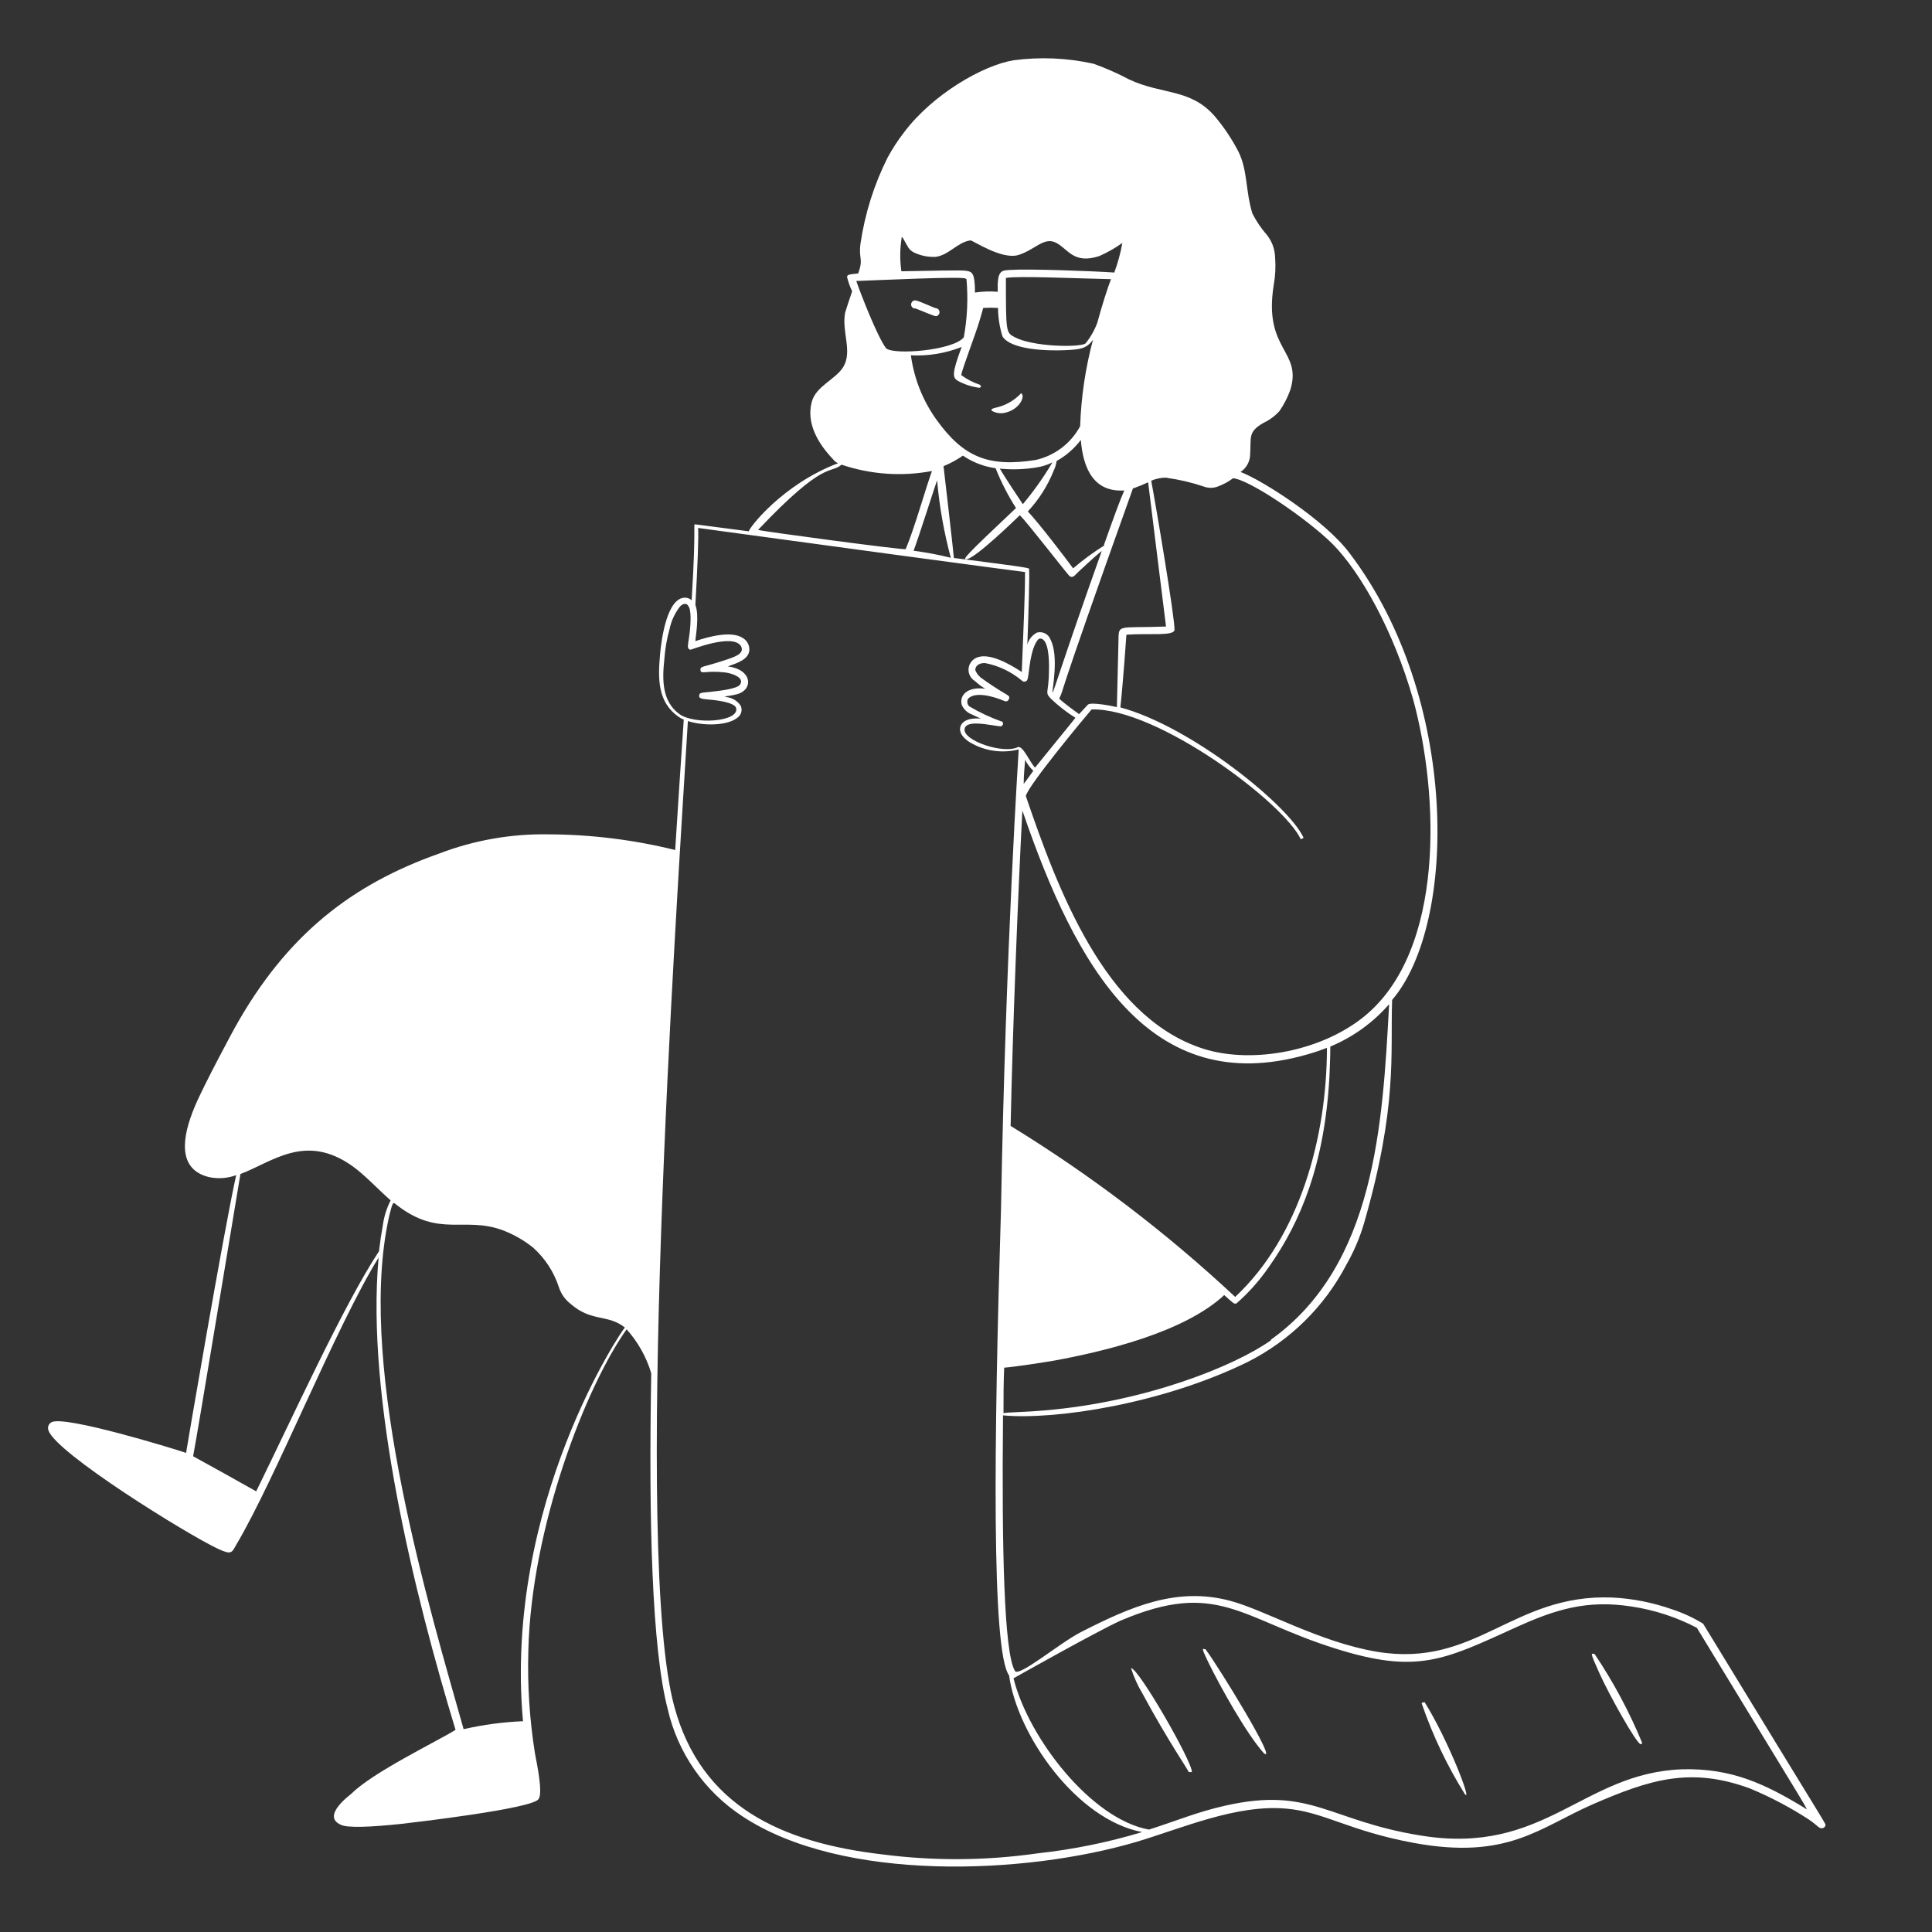 <svg width="154" height="154" viewBox="0 0 154 154" fill="none" xmlns="http://www.w3.org/2000/svg">
<rect x="0" y="0" width="154" height="154" fill="#333333" stroke="none"/>
<path fill-rule="evenodd" clip-rule="evenodd" d="M72.976 24.59C73.251 24.675 74.424 25.204 74.616 25.204C74.692 25.192 74.761 25.153 74.811 25.095C74.861 25.037 74.888 24.962 74.888 24.886C74.888 24.809 74.861 24.735 74.811 24.676C74.761 24.618 74.692 24.579 74.616 24.567C74.524 24.567 74.156 24.391 73.911 24.291C72.976 23.901 72.876 23.862 72.7 24.062C72.658 24.11 72.632 24.171 72.625 24.234C72.618 24.298 72.63 24.362 72.66 24.419C72.689 24.476 72.735 24.522 72.791 24.553C72.848 24.584 72.912 24.597 72.976 24.59ZM81.254 31.489C80.744 31.98 80.111 32.324 79.422 32.486C79.422 32.486 78.717 32.609 79.185 32.808C79.522 32.962 79.906 32.981 80.258 32.862C81.124 32.609 81.584 31.888 81.507 31.497C81.377 31.298 81.438 31.298 81.254 31.489ZM90.154 132.973C90.385 133.694 90.699 134.386 91.089 135.035C93.113 138.791 94.83 141.252 94.746 141.252H95.006C95.052 140.432 90.706 132.889 90.154 132.973ZM96.095 131.463C95.888 131.463 95.658 131.149 96.34 132.551C97.283 134.475 99.33 138.163 100.748 139.757C101.89 140.631 97.29 133.088 96.095 131.463ZM113.557 135.679C113.304 135.748 113.281 135.679 113.373 135.924C114.235 138.404 115.372 140.779 116.761 143.007C117.397 143.774 115.435 138.684 113.557 135.679ZM127.109 131.846C126.795 131.777 126.726 131.67 127.493 133.379C128.259 135.089 130.467 139.036 130.781 139.029C130.842 139.029 130.873 138.99 130.896 138.921C129.873 136.442 128.605 134.072 127.109 131.846Z" fill="white"/>
<path fill-rule="evenodd" clip-rule="evenodd" d="M135.756 129.424C134.974 128.944 134.137 128.558 133.265 128.274C131.736 127.735 130.138 127.42 128.52 127.339C120.548 127.025 117.696 132.973 109.755 131.662C105.155 130.896 100.786 128.312 98.026 127.592C93.78 126.473 90.139 128.067 86.183 130.083C84.405 130.988 81.07 133.839 80.879 133.149C80.043 131.662 79.844 123.56 79.951 112.82C84.144 113.204 92.699 111.885 99.475 108.551C102.832 106.854 105.574 104.149 107.317 100.816C107.918 99.764 108.394 98.645 108.735 97.482C111.418 88.138 110.82 84.037 110.966 79.706C116.178 73.619 116.332 55.62 107.585 44.107C105.615 41.455 100.556 38.243 98.885 37.622C99.125 37.462 99.321 37.243 99.455 36.988C99.589 36.732 99.656 36.447 99.651 36.158C99.736 34.824 99.468 34.425 100.717 33.705C101.199 33.478 101.632 33.158 101.989 32.762C102.345 32.243 102.633 31.682 102.848 31.091C103.829 27.91 100.686 27.956 101.529 22.72C101.661 21.982 101.697 21.23 101.637 20.482C101.612 19.842 101.384 19.227 100.985 18.727C100.529 18.208 100.14 17.633 99.828 17.017C99.268 15.2 99.468 13.598 98.709 12.073C98.186 11.068 97.554 10.124 96.823 9.26C94.883 7.037 92.645 7.566 90.016 6.339C89.099 5.853 88.148 5.433 87.172 5.082C85.074 4.615 82.91 4.521 80.779 4.806C78.364 5.205 74.355 7.497 72.056 10.555C71.565 11.19 71.126 11.864 70.745 12.571C69.669 14.722 68.942 17.03 68.591 19.409C68.422 20.681 68.844 20.535 68.415 21.793C67.571 21.877 67.548 21.915 67.518 22.076C67.613 22.47 67.749 22.853 67.924 23.218C67.679 23.947 67.433 24.675 67.364 24.928C67.081 26.461 67.962 27.994 67.226 29.236C66.621 30.248 65.034 30.769 64.704 32.041C64.26 33.72 65.18 35.322 66.391 36.595C66.497 36.736 66.637 36.849 66.797 36.924C62.351 38.611 59.668 42.129 59.691 42.352L55.46 41.8C55.192 41.8 55.536 41.416 55.13 47.848C54.987 47.714 54.798 47.639 54.601 47.641C53.214 47.641 52.739 50.753 52.616 52.133C52.432 54.126 52.424 55.965 54.08 57.131C54.212 57.223 54.353 57.3 54.502 57.361C54.287 60.496 54.057 64.007 53.819 67.755C50.506 66.936 47.106 66.516 43.693 66.505C40.724 66.457 37.774 66.977 35.001 68.039C28.102 70.476 22.858 74.47 18.704 81.944C18.658 82.02 16.212 86.543 15.515 88.23C14.495 90.667 14.12 93.228 16.688 93.833C17.402 93.979 18.142 93.924 18.826 93.672C17.822 98.179 14.84 115.71 14.833 115.81C13.621 115.404 5.297 112.859 4.139 113.349C4.016 113.403 3.919 113.503 3.867 113.627C3.816 113.752 3.814 113.891 3.863 114.016C4.438 115.81 14.971 122.341 17.416 123.476C18.489 123.966 18.474 123.744 18.834 123.131C21.954 117.872 26.806 105.684 30.179 100.241C29.16 111.464 33.031 127.071 36.311 137.887C34.778 138.837 29.719 141.267 28.01 142.977C27.941 143.053 25.587 144.74 27.151 145.445C27.665 145.728 29.635 145.629 31.965 145.384C32.962 145.269 42.452 144.172 42.927 143.406C43.295 142.923 42.789 140.554 42.643 139.772C42.212 137.071 42.035 134.335 42.114 131.601C42.337 121.728 46.714 110.498 49.948 105.96C50.852 106.969 51.523 108.165 51.911 109.463C51.696 121.306 51.972 131.402 53.214 136.193C54.013 139.72 56.151 142.798 59.178 144.778C67.173 150.067 81.752 149.431 90.606 146.809C94.171 145.751 98.54 143.812 102.518 144.165C105.546 144.425 107.539 145.951 112.706 146.901C120.164 148.266 122.671 145.705 126.925 143.835C131.525 141.834 134.752 140.823 139.481 142.555C141.12 143.235 142.693 144.064 144.18 145.031C145.001 145.598 144.947 145.744 145.254 145.728C145.314 145.722 145.37 145.697 145.415 145.658C145.461 145.618 145.493 145.565 145.506 145.506C145.506 145.292 146.143 146.472 135.756 129.424ZM30.225 99.713C27.396 103.99 23.272 113.081 20.421 118.876C18.751 117.933 17.075 117 15.392 116.078C15.638 114.936 19.026 94.347 19.164 93.58C21.701 92.63 24.33 90.292 28.071 92.936C29.075 93.649 30.072 94.745 31.137 95.68C30.814 96.317 30.602 97.004 30.509 97.712C30.394 98.34 30.294 99 30.217 99.682L30.225 99.713ZM41.723 137.197C40.118 137.262 38.522 137.475 36.955 137.833C34.272 128.335 28.562 109.417 30.884 97.597C31.007 96.953 31.114 96.547 31.191 96.278C31.367 95.734 31.367 95.857 31.681 96.094C35.024 98.647 36.978 96.953 40.014 98.041C40.909 98.374 41.745 98.848 42.49 99.444C43.451 100.304 44.166 101.405 44.559 102.633C44.731 103.147 45.051 103.597 45.479 103.929C47.158 105.4 48.469 104.733 49.81 105.822C49.688 105.845 40.144 119.834 41.685 137.174L41.723 137.197ZM101.33 106.818C98.402 108.903 91.296 111.747 83.286 112.422C81.431 112.583 80.38 112.56 79.989 112.644C79.989 111.464 79.989 110.253 80.043 109.018C81.001 108.942 83.424 108.558 83.784 108.497C88.061 107.731 94.393 106.197 97.582 103.231C98.348 103.906 98.348 103.952 98.555 103.898C99.528 103.048 100.39 102.079 101.123 101.016C103.745 97.321 105.585 92.683 105.968 85.853C105.968 85.792 106.052 84.037 106.037 83.423C107.84 82.673 109.446 81.516 110.728 80.043C110.207 89.632 109.617 100.855 101.292 106.795L101.33 106.818ZM79.867 57.522C78.96 57.201 78.087 56.793 77.26 56.303C77.176 56.225 77.122 56.121 77.106 56.008C77.091 55.894 77.116 55.779 77.176 55.682C77.766 55.099 79.208 55.521 79.974 55.843C80.104 55.897 80.311 55.989 80.419 55.728C80.526 55.467 80.419 55.483 79.652 55.007C79.407 54.854 78.794 54.463 78.372 54.149C78.096 53.984 77.879 53.738 77.751 53.444C77.698 53.191 77.935 52.83 78.518 52.853C79.594 53.059 80.599 53.536 81.438 54.241C81.465 54.27 81.497 54.294 81.534 54.31C81.57 54.326 81.609 54.335 81.649 54.335C81.689 54.335 81.728 54.326 81.764 54.31C81.801 54.294 81.833 54.27 81.86 54.241C82.052 53.972 81.998 52.37 82.55 51.267C82.657 51.105 82.741 50.906 82.91 50.899C83.6 50.899 83.631 52.677 83.615 53.328C83.615 55.314 83.24 55.122 83.753 55.682C84.356 56.259 85.016 56.773 85.723 57.215C85.486 57.529 86.137 56.701 82.504 61.186C82.09 60.772 81.546 59.415 81.132 59.553C79.989 60.128 76.762 59.047 76.885 58.112C76.969 57.445 78.418 57.706 79.139 57.813C79.859 57.92 79.79 57.928 79.905 57.813C79.924 57.79 79.938 57.763 79.946 57.734C79.954 57.705 79.956 57.675 79.952 57.645C79.947 57.616 79.937 57.588 79.921 57.562C79.905 57.537 79.884 57.515 79.859 57.499L79.867 57.522ZM76.371 30.37C76.906 30.653 77.488 30.838 78.088 30.915C78.249 30.761 78.242 30.823 78.088 30.662C77.56 30.487 77.063 30.228 76.617 29.895C76.686 29.451 77.774 26.584 78.035 25.71C78.196 25.173 78.242 25.035 78.372 24.545C78.765 24.522 79.159 24.522 79.552 24.545C79.558 25.312 79.677 26.074 79.905 26.806C80.564 27.902 83.554 27.971 84.826 27.917C86.099 27.864 86.612 27.802 87.126 27.074C86.52 29.327 86.176 31.642 86.099 33.973C85.735 34.649 85.231 35.239 84.62 35.703C84.009 36.167 83.306 36.495 82.557 36.664C78.778 37.262 76.785 36.434 74.639 33.444C73.555 31.928 72.858 30.171 72.608 28.324C73.989 28.391 75.368 28.164 76.655 27.657C75.835 29.857 75.934 30.102 76.371 30.37ZM80.204 22.153C81.124 21.977 85.938 22.199 88.559 22.253C88.26 23.019 87.862 24.284 87.463 25.733C87.242 26.334 86.921 26.894 86.513 27.389C85.945 27.71 82.289 27.642 80.863 26.867C80.181 26.507 80.181 26.453 80.181 22.153H80.204ZM83.899 36.855L83.83 36.955C83.15 38.092 82.381 39.174 81.53 40.19C81.247 39.768 79.997 37.89 79.698 37.354C80.666 37.45 81.643 37.419 82.603 37.262C83.054 37.195 83.491 37.058 83.899 36.855ZM74.7 38.327C74.884 40.399 75.248 42.451 75.789 44.46C74.811 44.217 73.821 44.03 72.822 43.9C73.206 42.904 74.562 38.634 74.685 38.312L74.7 38.327ZM75.222 37.154C75.76 36.93 76.274 36.65 76.755 36.319C77.535 36.849 78.426 37.193 79.361 37.323C79.8 38.43 80.344 39.493 80.986 40.496C76.854 44.391 76.67 44.636 77.069 44.575C77.835 44.414 80.756 41.585 81.293 41.064C81.944 41.723 84.711 45.31 85.24 45.908C85.509 46.123 85.67 45.855 85.93 45.609C87.026 44.582 87.548 44.13 87.824 43.915C81.423 61.876 85.118 53.643 83.738 50.983C83.661 50.771 83.507 50.595 83.307 50.492C83.107 50.388 82.875 50.364 82.657 50.423C82.47 50.522 82.306 50.657 82.174 50.822C82.042 50.987 81.945 51.178 81.891 51.382C82.005 48.147 82.067 46.016 82.028 45.41C82.028 45.257 82.504 45.31 76.034 44.475C76.042 44.383 75.222 37.216 75.206 37.139L75.222 37.154ZM82.366 61.439C82.082 61.822 81.829 62.205 81.599 62.481C81.599 61.761 81.676 61.117 81.714 60.565C81.874 60.886 82.09 61.177 82.35 61.423L82.366 61.439ZM81.507 64.643C85.739 77.023 91.633 87.639 104.166 84.059C104.711 83.906 105.24 83.73 105.769 83.523C105.769 90.598 103.63 98.547 98.456 103.377C92.963 98.243 86.967 93.676 80.557 89.747C80.725 81.768 81.147 71.235 81.492 64.627L81.507 64.643ZM93.005 38.09C94.004 38.226 94.987 38.457 95.941 38.779C96.306 38.92 96.711 38.92 97.076 38.779C97.51 38.62 97.918 38.398 98.287 38.12C99.629 38.243 104.182 41.355 106.182 43.325C108.482 45.625 111.096 50.339 112.637 55.736C114.706 63.278 115.22 75.766 108.727 81.032C105.132 83.945 99.376 84.864 95.566 83.477C88.046 80.817 84.336 70.99 81.768 63.447C81.99 62.558 86.459 57.192 87.011 56.548C92.27 56.41 102.388 64.037 103.683 66.897L103.913 66.789C102.764 64.229 94.953 57.905 89.303 56.387C89.479 54.9 89.786 50.669 89.786 50.592C91.58 50.462 93.542 50.722 93.619 50.216C93.665 49.319 92.086 39.998 91.764 38.319C92.145 38.152 92.558 38.068 92.975 38.074L93.005 38.09ZM90.346 38.925C90.744 38.784 91.136 38.623 91.518 38.442C91.518 38.519 92.936 49.841 92.944 49.94C88.95 50.094 89.188 49.68 89.15 51.213C89.15 51.282 89.042 55.705 89.027 56.364C88.651 56.272 87.011 55.95 86.727 56.157C86.605 56.28 86.352 56.563 86.014 56.924C85.677 56.671 84.934 56.157 84.428 55.69C84.98 54.486 83.623 57.606 90.315 38.91L90.346 38.925ZM88.046 43.463C87.166 44.014 86.328 44.629 85.539 45.303C84.895 44.429 82.895 41.8 81.929 40.765C82.812 39.819 83.512 38.717 83.991 37.515C84.109 37.273 84.187 37.014 84.221 36.748C84.973 36.327 85.63 35.755 86.153 35.069C86.344 37.469 87.264 39.247 89.617 39.094C89.234 39.968 88.736 41.347 87.992 43.448L88.046 43.463ZM71.948 18.933C72.431 19.754 72.408 19.892 72.876 20.137C73.407 20.386 73.991 20.502 74.578 20.474C75.651 20.336 76.341 19.286 77.36 19.163C77.559 19.163 79.867 20.742 81.193 20.321C82.519 19.899 83.201 18.872 84.159 19.34C85.118 19.807 85.547 21.095 87.617 20.413C88.268 20.13 88.887 19.778 89.464 19.363C89.32 20.167 89.104 20.957 88.82 21.724C87.026 21.601 81.921 21.417 80.503 21.517C79.821 21.563 79.476 21.517 79.529 23.257C78.924 23.208 78.314 23.228 77.713 23.318C77.721 22.995 77.705 22.673 77.667 22.352C77.575 21.724 77.414 21.655 77.023 21.586C76.632 21.517 74.202 21.586 71.849 21.624C71.719 20.721 71.729 19.803 71.879 18.903L71.948 18.933ZM77.038 22.245C77.177 23.796 77.104 25.359 76.824 26.89C75.965 27.94 71.258 28.316 70.63 27.764C69.909 26.798 68.576 23.333 68.254 22.398C69.656 22.352 76.969 22 76.969 22.214L77.038 22.245ZM67.081 37.039C69.399 37.823 71.881 37.998 74.286 37.545C73.788 38.917 72.883 42.145 72.194 43.77C72.155 43.877 60.58 42.329 60.427 42.237C65.785 36.579 66.153 37.829 67.081 37.039ZM54.164 56.924C52.792 55.935 52.769 54.256 52.953 52.57C53.011 51.742 53.152 50.923 53.375 50.124C53.512 49.48 53.792 48.875 54.195 48.354C54.394 48.131 54.693 48.039 54.839 48.262C54.839 48.338 55.031 48.315 55.046 49.227C55.046 51.067 54.571 51.719 55.046 51.788C55.13 51.788 58.465 50.439 59.078 51.527C59.354 52.125 58.549 52.37 57.66 52.662C56.004 53.206 55.797 53.083 55.835 53.428C55.874 53.773 56.295 53.428 57.76 53.597C58.38 53.666 59.346 54.018 59.001 54.547C58.817 54.923 57.223 55.076 56.702 55.138C55.935 55.23 55.743 55.176 55.728 55.459C55.713 55.743 56.081 55.712 56.786 55.789C58.664 55.996 58.656 56.395 58.687 56.471C58.871 57.552 55.322 57.767 54.164 56.924ZM82.718 147.729C78.63 148.316 74.481 148.347 70.385 147.821C62.198 146.878 55.889 143.912 53.75 136.032C50.47 123.974 53.865 73.404 54.831 57.476C56.088 57.882 58.028 57.859 58.81 57.184C58.947 57.08 59.045 56.932 59.088 56.766C59.131 56.599 59.117 56.422 59.047 56.264C58.931 56.084 58.778 55.93 58.599 55.813C58.419 55.695 58.217 55.617 58.005 55.582C57.491 55.444 57.821 55.582 58.771 55.329C59.952 55.007 60.013 53.581 58.373 53.183C57.951 53.083 57.92 53.183 58.196 53.053C58.848 52.823 59.676 52.531 59.73 51.834C59.741 51.649 59.705 51.465 59.622 51.3C59.54 51.134 59.416 50.993 59.262 50.891C58.373 50.232 56.472 50.745 55.429 51.105C55.429 50.791 55.767 49.12 55.429 48.216C55.613 44.943 55.697 42.758 55.644 42.083C82.78 45.786 81.868 45.602 81.707 45.602C81.707 47.349 81.584 50.094 81.446 53.566C80.526 52.953 78.786 51.949 77.797 52.447C77.626 52.528 77.48 52.654 77.375 52.812C77.27 52.969 77.21 53.152 77.202 53.342C77.193 53.531 77.236 53.718 77.326 53.885C77.416 54.051 77.55 54.19 77.713 54.287C78.479 54.992 78.763 54.908 78.318 54.877C76.992 54.785 76.471 55.505 76.663 56.188C76.739 56.365 76.852 56.525 76.993 56.657C77.134 56.789 77.301 56.89 77.483 56.954C78.495 57.468 78.341 57.184 77.483 57.292C76.41 57.422 76.103 58.403 77.26 59.139C77.844 59.497 78.493 59.734 79.17 59.837C79.847 59.94 80.537 59.906 81.201 59.737C81.201 59.814 80.166 75.474 79.79 96.37C79.223 114.913 79.024 131.632 80.434 133.548C81.078 138.278 85.8 145.046 91.043 146.035C88.326 146.855 85.54 147.422 82.718 147.729ZM143.82 144.096C140.662 142.179 138.017 140.938 134.116 141.03C126.128 141.305 123.154 147.928 113.25 146.311C105.899 145.131 104.511 142.386 97.674 143.927C95.42 144.433 93.78 145.138 91.587 145.836C86.988 145.016 81.975 138.538 80.787 133.778C80.787 133.778 87.479 130.007 89.326 129.179C97.053 125.89 98.87 129.025 106.435 131.402C112.951 133.456 115.09 132.329 120.755 129.754C123.997 128.274 126.511 127.5 130.083 128.06C131.89 128.333 133.639 128.906 135.258 129.754C144.824 145.499 144.226 144.349 143.82 144.096Z" fill="white"/>
</svg>
